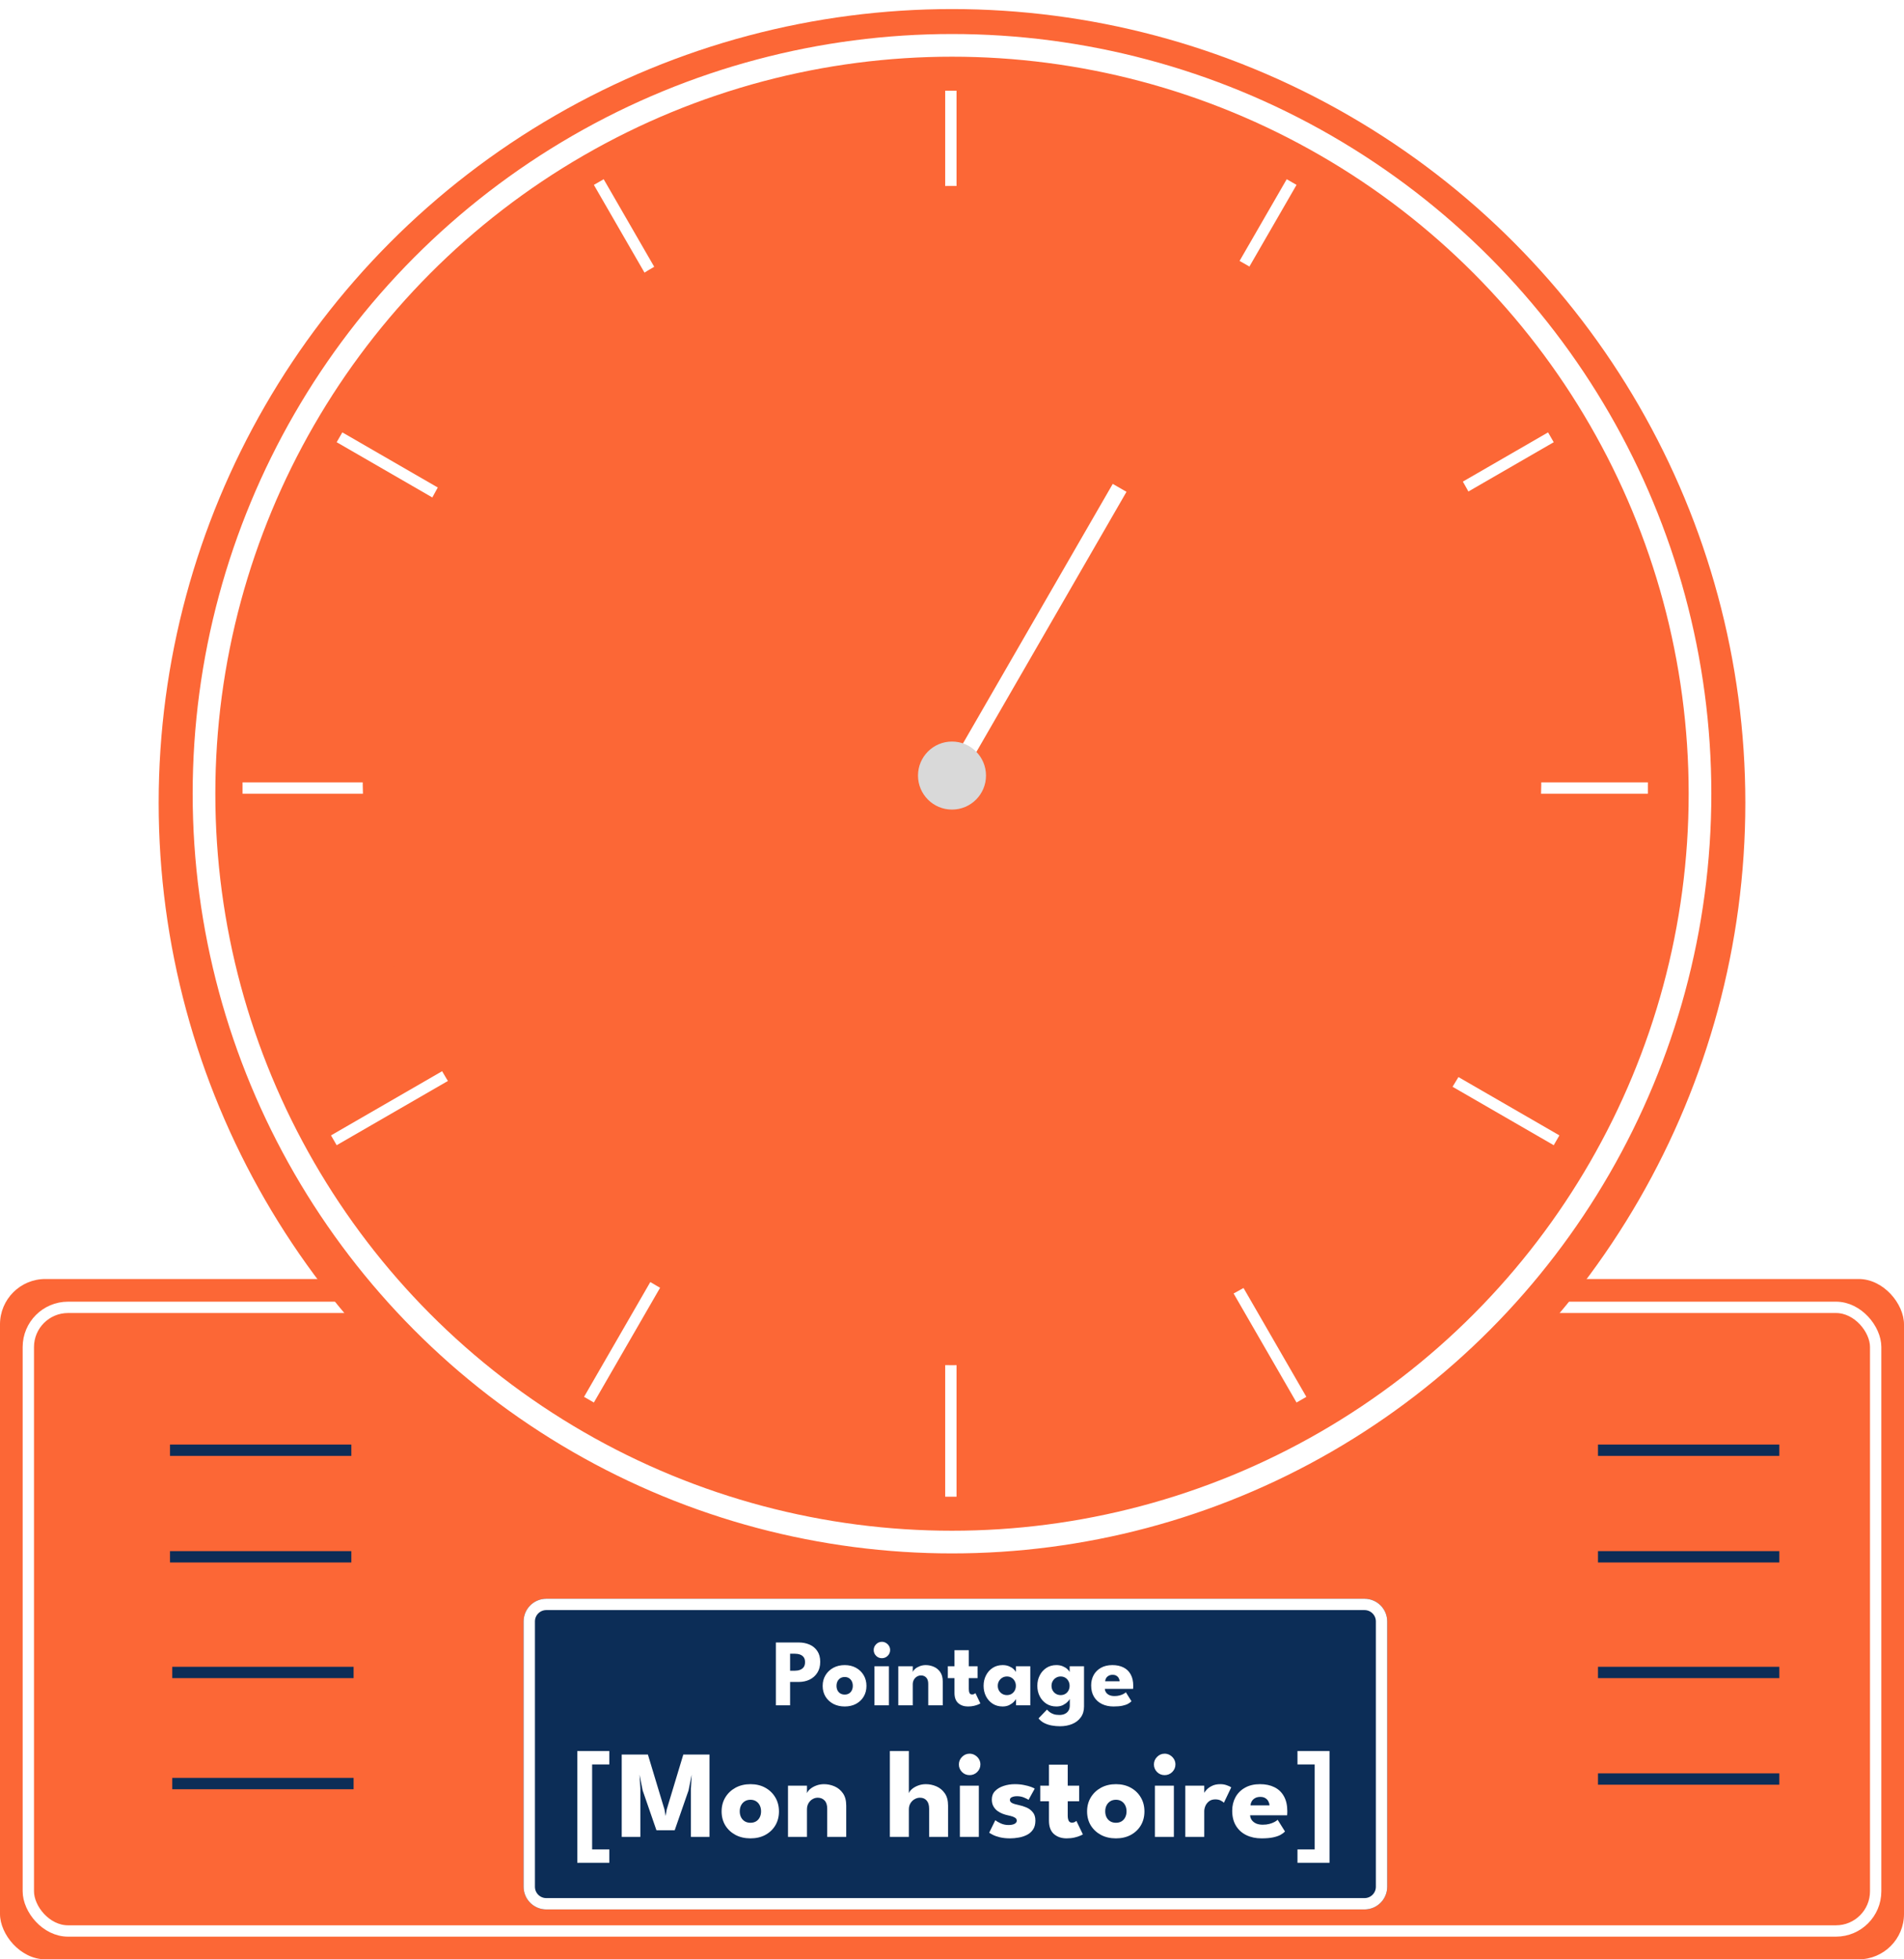 <svg width="840" height="864" viewBox="0 0 840 864" fill="none" xmlns="http://www.w3.org/2000/svg">
<rect y="564" width="840" height="300" rx="20" fill="#FC6736"/>
<rect x="12.5" y="576.5" width="815" height="275" rx="17.5" stroke="white" stroke-width="5"/>
<g filter="url(#filter0_d_141_812)">
<circle cx="420" cy="350" r="350" fill="#FC6736"/>
</g>
<circle cx="420" cy="350" r="330" stroke="white" stroke-width="10"/>
<line x1="419.5" y1="40" x2="419.5" y2="660" stroke="white" stroke-width="5"/>
<line x1="264.165" y1="80.282" x2="574.165" y2="617.218" stroke="white" stroke-width="5"/>
<line x1="149.782" y1="192.835" x2="686.718" y2="502.835" stroke="white" stroke-width="5"/>
<line x1="107" y1="347.5" x2="727" y2="347.5" stroke="white" stroke-width="5"/>
<line x1="147.282" y1="502.835" x2="684.218" y2="192.835" stroke="white" stroke-width="5"/>
<line x1="259.835" y1="617.218" x2="569.835" y2="80.282" stroke="white" stroke-width="5"/>
<circle cx="420" cy="342" r="260" fill="#FC6736"/>
<line x1="75" y1="639.5" x2="155" y2="639.5" stroke="#0C2D57" stroke-width="5"/>
<line x1="75" y1="686.5" x2="155" y2="686.5" stroke="#0C2D57" stroke-width="5"/>
<line x1="705" y1="639.5" x2="785" y2="639.5" stroke="#0C2D57" stroke-width="5"/>
<line x1="705" y1="686.5" x2="785" y2="686.5" stroke="#0C2D57" stroke-width="5"/>
<line x1="705" y1="737.5" x2="785" y2="737.5" stroke="#0C2D57" stroke-width="5"/>
<line x1="705" y1="784.5" x2="785" y2="784.5" stroke="#0C2D57" stroke-width="5"/>
<line x1="76" y1="737.5" x2="156" y2="737.5" stroke="#0C2D57" stroke-width="5"/>
<line x1="76" y1="786.5" x2="156" y2="786.5" stroke="#0C2D57" stroke-width="5"/>
<g filter="url(#filter1_d_141_812)">
<path d="M229 714C229 708.477 233.477 704 239 704H600C605.523 704 610 708.477 610 714V831C610 836.523 605.523 841 600 841H239C233.477 841 229 836.523 229 831V714Z" fill="#0C2D57"/>
<path d="M239 706.5H600C604.142 706.5 607.5 709.858 607.5 714V831C607.5 835.142 604.142 838.5 600 838.5H239C234.858 838.5 231.5 835.142 231.5 831V714C231.5 709.858 234.858 706.5 239 706.5Z" stroke="white" stroke-width="5"/>
</g>
<path d="M254.688 821.44V772.16H268.823V778.072H261.233V815.528H268.823V821.44H254.688ZM313.007 773.7V810H304.812V788.632L305.17 782.555L303.767 789.512L297.662 807.085H289.605L283.527 789.512L282.152 782.555L282.51 788.632V810H274.287V773.7H285.837L293.152 797.927L293.647 800.815L294.142 797.927L301.457 773.7H313.007ZM331.089 810.66C328.614 810.66 326.414 810.156 324.489 809.147C322.583 808.121 321.079 806.718 319.979 804.94C318.898 803.143 318.357 801.09 318.357 798.78C318.357 796.47 318.898 794.417 319.979 792.62C321.079 790.805 322.583 789.375 324.489 788.33C326.414 787.285 328.614 786.762 331.089 786.762C333.564 786.762 335.746 787.285 337.634 788.33C339.523 789.375 340.998 790.805 342.062 792.62C343.125 794.417 343.657 796.47 343.657 798.78C343.657 801.09 343.125 803.143 342.062 804.94C340.998 806.718 339.523 808.121 337.634 809.147C335.746 810.156 333.564 810.66 331.089 810.66ZM331.089 803.785C332.043 803.785 332.868 803.574 333.564 803.152C334.261 802.731 334.802 802.135 335.187 801.365C335.572 800.595 335.764 799.724 335.764 798.752C335.764 797.762 335.572 796.882 335.187 796.113C334.802 795.342 334.261 794.737 333.564 794.297C332.868 793.857 332.043 793.637 331.089 793.637C330.136 793.637 329.302 793.857 328.587 794.297C327.89 794.737 327.34 795.342 326.937 796.113C326.552 796.882 326.359 797.762 326.359 798.752C326.359 799.724 326.552 800.595 326.937 801.365C327.34 802.135 327.89 802.731 328.587 803.152C329.302 803.574 330.136 803.785 331.089 803.785ZM363.545 786.762C365.121 786.762 366.661 787.083 368.165 787.725C369.668 788.367 370.906 789.384 371.877 790.777C372.849 792.152 373.335 793.967 373.335 796.222V810H364.947V797.597C364.947 795.984 364.562 794.774 363.792 793.967C363.022 793.142 362.014 792.73 360.767 792.73C359.942 792.73 359.163 792.95 358.43 793.39C357.715 793.812 357.128 794.417 356.67 795.205C356.23 795.975 356.01 796.864 356.01 797.872V810H347.65V787.422H356.01V790.75C356.23 790.145 356.688 789.54 357.385 788.935C358.1 788.312 358.989 787.798 360.052 787.395C361.134 786.973 362.298 786.762 363.545 786.762ZM408.478 786.762C410.055 786.762 411.595 787.083 413.098 787.725C414.602 788.367 415.839 789.384 416.811 790.777C417.783 792.152 418.268 793.967 418.268 796.222V810H409.908V797.597C409.908 795.984 409.542 794.774 408.808 793.967C408.093 793.142 407.113 792.73 405.866 792.73C405.041 792.73 404.253 792.95 403.501 793.39C402.749 793.812 402.135 794.417 401.658 795.205C401.2 795.975 400.971 796.864 400.971 797.872V810H392.583V772.16H400.971V790.75C401.173 790.145 401.622 789.54 402.318 788.935C403.033 788.312 403.923 787.798 404.986 787.395C406.068 786.973 407.232 786.762 408.478 786.762ZM423.478 810V787.422H431.838V810H423.478ZM427.768 782.775C426.448 782.775 425.329 782.317 424.413 781.4C423.496 780.465 423.038 779.356 423.038 778.072C423.038 776.789 423.496 775.68 424.413 774.745C425.348 773.792 426.466 773.315 427.768 773.315C428.629 773.315 429.418 773.535 430.133 773.975C430.848 774.397 431.425 774.965 431.865 775.68C432.305 776.395 432.525 777.192 432.525 778.072C432.525 779.356 432.058 780.465 431.123 781.4C430.188 782.317 429.069 782.775 427.768 782.775ZM447.717 786.762C449.202 786.762 450.559 786.891 451.787 787.147C453.015 787.386 454.042 787.661 454.867 787.972C455.71 788.284 456.251 788.541 456.49 788.742L453.767 793.665C453.419 793.408 452.768 793.078 451.815 792.675C450.88 792.272 449.835 792.07 448.68 792.07C447.8 792.07 447.057 792.207 446.452 792.482C445.847 792.739 445.545 793.152 445.545 793.72C445.545 794.288 445.875 794.747 446.535 795.095C447.213 795.425 448.185 795.718 449.45 795.975C450.55 796.195 451.668 796.543 452.805 797.02C453.941 797.497 454.885 798.202 455.637 799.137C456.407 800.054 456.792 801.282 456.792 802.822C456.792 804.399 456.453 805.701 455.775 806.727C455.096 807.754 454.198 808.552 453.08 809.12C451.961 809.688 450.751 810.083 449.45 810.303C448.148 810.541 446.883 810.66 445.655 810.66C443.931 810.66 442.428 810.504 441.145 810.193C439.88 809.881 438.853 809.523 438.065 809.12C437.276 808.717 436.726 808.396 436.415 808.157L439.11 802.657C439.586 803.061 440.365 803.519 441.447 804.032C442.529 804.527 443.675 804.775 444.885 804.775C446.058 804.775 446.965 804.601 447.607 804.252C448.249 803.904 448.57 803.446 448.57 802.877C448.57 802.419 448.414 802.052 448.102 801.777C447.79 801.502 447.35 801.264 446.782 801.062C446.214 800.861 445.526 800.677 444.72 800.512C443.986 800.366 443.207 800.137 442.382 799.825C441.557 799.513 440.778 799.092 440.045 798.56C439.311 798.01 438.715 797.322 438.257 796.497C437.799 795.672 437.57 794.673 437.57 793.5C437.57 791.997 438.055 790.75 439.027 789.76C439.999 788.77 441.255 788.027 442.795 787.532C444.335 787.019 445.975 786.762 447.717 786.762ZM458.929 787.422H462.779V778.155H471.056V787.422H476.116V794.297H471.056V800.595C471.056 801.53 471.194 802.291 471.469 802.877C471.744 803.446 472.248 803.73 472.981 803.73C473.476 803.73 473.898 803.62 474.246 803.4C474.595 803.18 474.806 803.033 474.879 802.96L477.739 808.9C477.611 809.01 477.207 809.212 476.529 809.505C475.869 809.798 475.026 810.064 473.999 810.303C472.972 810.541 471.826 810.66 470.561 810.66C468.306 810.66 466.446 810.027 464.979 808.762C463.512 807.479 462.779 805.508 462.779 802.85V794.297H458.929V787.422ZM492.329 810.66C489.854 810.66 487.654 810.156 485.729 809.147C483.823 808.121 482.319 806.718 481.219 804.94C480.138 803.143 479.597 801.09 479.597 798.78C479.597 796.47 480.138 794.417 481.219 792.62C482.319 790.805 483.823 789.375 485.729 788.33C487.654 787.285 489.854 786.762 492.329 786.762C494.804 786.762 496.986 787.285 498.874 788.33C500.763 789.375 502.239 790.805 503.302 792.62C504.365 794.417 504.897 796.47 504.897 798.78C504.897 801.09 504.365 803.143 503.302 804.94C502.239 806.718 500.763 808.121 498.874 809.147C496.986 810.156 494.804 810.66 492.329 810.66ZM492.329 803.785C493.283 803.785 494.108 803.574 494.804 803.152C495.501 802.731 496.042 802.135 496.427 801.365C496.812 800.595 497.004 799.724 497.004 798.752C497.004 797.762 496.812 796.882 496.427 796.113C496.042 795.342 495.501 794.737 494.804 794.297C494.108 793.857 493.283 793.637 492.329 793.637C491.376 793.637 490.542 793.857 489.827 794.297C489.13 794.737 488.58 795.342 488.177 796.113C487.792 796.882 487.599 797.762 487.599 798.752C487.599 799.724 487.792 800.595 488.177 801.365C488.58 802.135 489.13 802.731 489.827 803.152C490.542 803.574 491.376 803.785 492.329 803.785ZM509.523 810V787.422H517.883V810H509.523ZM513.812 782.775C512.493 782.775 511.374 782.317 510.458 781.4C509.541 780.465 509.083 779.356 509.083 778.072C509.083 776.789 509.541 775.68 510.458 774.745C511.393 773.792 512.511 773.315 513.812 773.315C514.674 773.315 515.463 773.535 516.178 773.975C516.893 774.397 517.47 774.965 517.91 775.68C518.35 776.395 518.57 777.192 518.57 778.072C518.57 779.356 518.103 780.465 517.168 781.4C516.233 782.317 515.114 782.775 513.812 782.775ZM531.287 810H522.927V787.422H531.287V790.915H531.15C531.296 790.493 531.654 789.962 532.222 789.32C532.79 788.66 533.588 788.073 534.615 787.56C535.641 787.028 536.897 786.762 538.382 786.762C539.427 786.762 540.39 786.927 541.27 787.257C542.15 787.569 542.791 787.872 543.195 788.165L539.95 794.957C539.693 794.646 539.235 794.325 538.575 793.995C537.933 793.647 537.126 793.472 536.155 793.472C535.036 793.472 534.11 793.757 533.377 794.325C532.662 794.893 532.13 795.581 531.782 796.387C531.452 797.194 531.287 797.955 531.287 798.67V810ZM551.513 800.485C551.568 801.292 551.825 802.007 552.283 802.63C552.741 803.253 553.374 803.748 554.18 804.115C555.005 804.463 555.977 804.637 557.095 804.637C558.159 804.637 559.112 804.527 559.955 804.307C560.817 804.087 561.56 803.812 562.183 803.482C562.825 803.152 563.32 802.813 563.668 802.465L566.913 807.635C566.455 808.13 565.804 808.616 564.96 809.093C564.135 809.551 563.045 809.927 561.688 810.22C560.331 810.513 558.617 810.66 556.545 810.66C554.052 810.66 551.834 810.192 549.89 809.257C547.947 808.322 546.416 806.947 545.298 805.132C544.18 803.317 543.62 801.099 543.62 798.477C543.62 796.277 544.097 794.297 545.05 792.537C546.022 790.759 547.425 789.357 549.258 788.33C551.091 787.285 553.3 786.762 555.885 786.762C558.342 786.762 560.469 787.212 562.265 788.11C564.08 789.008 565.474 790.347 566.445 792.125C567.435 793.885 567.93 796.085 567.93 798.725C567.93 798.872 567.921 799.165 567.903 799.605C567.903 800.045 567.885 800.338 567.848 800.485H551.513ZM560.065 796.113C560.047 795.526 559.891 794.948 559.598 794.38C559.305 793.793 558.865 793.317 558.278 792.95C557.691 792.565 556.94 792.372 556.023 792.372C555.106 792.372 554.327 792.556 553.685 792.922C553.062 793.271 552.585 793.729 552.255 794.297C551.925 794.866 551.742 795.471 551.705 796.113H560.065ZM572.415 821.44V815.528H580.005V778.072H572.415V772.16H586.55V821.44H572.415Z" fill="white"/>
<path d="M342.292 724.28H352.372C354.15 724.28 355.753 724.595 357.181 725.225C358.609 725.841 359.743 726.786 360.583 728.06C361.437 729.32 361.864 730.902 361.864 732.806C361.864 734.696 361.437 736.306 360.583 737.636C359.743 738.952 358.609 739.96 357.181 740.66C355.753 741.346 354.15 741.689 352.372 741.689H348.571V752H342.292V724.28ZM348.571 736.733H350.629C351.483 736.733 352.246 736.607 352.918 736.355C353.604 736.103 354.15 735.704 354.556 735.158C354.962 734.598 355.165 733.863 355.165 732.953C355.165 732.029 354.962 731.301 354.556 730.769C354.15 730.223 353.604 729.831 352.918 729.593C352.246 729.355 351.483 729.236 350.629 729.236H348.571V736.733ZM372.664 752.504C370.774 752.504 369.094 752.119 367.624 751.349C366.168 750.565 365.02 749.494 364.18 748.136C363.354 746.764 362.941 745.196 362.941 743.432C362.941 741.668 363.354 740.1 364.18 738.728C365.02 737.342 366.168 736.25 367.624 735.452C369.094 734.654 370.774 734.255 372.664 734.255C374.554 734.255 376.22 734.654 377.662 735.452C379.104 736.25 380.231 737.342 381.043 738.728C381.855 740.1 382.261 741.668 382.261 743.432C382.261 745.196 381.855 746.764 381.043 748.136C380.231 749.494 379.104 750.565 377.662 751.349C376.22 752.119 374.554 752.504 372.664 752.504ZM372.664 747.254C373.392 747.254 374.022 747.093 374.554 746.771C375.086 746.449 375.499 745.994 375.793 745.406C376.087 744.818 376.234 744.153 376.234 743.411C376.234 742.655 376.087 741.983 375.793 741.395C375.499 740.807 375.086 740.345 374.554 740.009C374.022 739.673 373.392 739.505 372.664 739.505C371.936 739.505 371.299 739.673 370.753 740.009C370.221 740.345 369.801 740.807 369.493 741.395C369.199 741.983 369.052 742.655 369.052 743.411C369.052 744.153 369.199 744.818 369.493 745.406C369.801 745.994 370.221 746.449 370.753 746.771C371.299 747.093 371.936 747.254 372.664 747.254ZM385.793 752V734.759H392.177V752H385.793ZM389.069 731.21C388.061 731.21 387.207 730.86 386.507 730.16C385.807 729.446 385.457 728.599 385.457 727.619C385.457 726.639 385.807 725.792 386.507 725.078C387.221 724.35 388.075 723.986 389.069 723.986C389.727 723.986 390.329 724.154 390.875 724.49C391.421 724.812 391.862 725.246 392.198 725.792C392.534 726.338 392.702 726.947 392.702 727.619C392.702 728.599 392.345 729.446 391.631 730.16C390.917 730.86 390.063 731.21 389.069 731.21ZM408.441 734.255C409.645 734.255 410.821 734.5 411.969 734.99C413.117 735.48 414.062 736.257 414.804 737.321C415.546 738.371 415.917 739.757 415.917 741.479V752H409.512V742.529C409.512 741.297 409.218 740.373 408.63 739.757C408.042 739.127 407.272 738.812 406.32 738.812C405.69 738.812 405.095 738.98 404.535 739.316C403.989 739.638 403.541 740.1 403.191 740.702C402.855 741.29 402.687 741.969 402.687 742.739V752H396.303V734.759H402.687V737.3C402.855 736.838 403.205 736.376 403.737 735.914C404.283 735.438 404.962 735.046 405.774 734.738C406.6 734.416 407.489 734.255 408.441 734.255ZM418.156 734.759H421.096V727.682H427.417V734.759H431.281V740.009H427.417V744.818C427.417 745.532 427.522 746.113 427.732 746.561C427.942 746.995 428.327 747.212 428.887 747.212C429.265 747.212 429.587 747.128 429.853 746.96C430.119 746.792 430.28 746.68 430.336 746.624L432.52 751.16C432.422 751.244 432.114 751.398 431.596 751.622C431.092 751.846 430.448 752.049 429.664 752.231C428.88 752.413 428.005 752.504 427.039 752.504C425.317 752.504 423.896 752.021 422.776 751.055C421.656 750.075 421.096 748.57 421.096 746.54V740.009H418.156V734.759ZM448.261 752V749.207C448.135 749.487 447.813 749.893 447.295 750.425C446.791 750.957 446.119 751.44 445.279 751.874C444.439 752.294 443.459 752.504 442.339 752.504C440.659 752.504 439.189 752.098 437.929 751.286C436.669 750.46 435.689 749.361 434.989 747.989C434.289 746.603 433.939 745.07 433.939 743.39C433.939 741.71 434.289 740.184 434.989 738.812C435.689 737.426 436.669 736.32 437.929 735.494C439.189 734.668 440.659 734.255 442.339 734.255C443.417 734.255 444.362 734.43 445.174 734.78C445.986 735.116 446.644 735.522 447.148 735.998C447.652 736.46 448.002 736.887 448.198 737.279V734.759H454.54V752H448.261ZM440.197 743.39C440.197 744.174 440.379 744.881 440.743 745.511C441.107 746.127 441.59 746.61 442.192 746.96C442.808 747.31 443.487 747.485 444.229 747.485C444.999 747.485 445.678 747.31 446.266 746.96C446.854 746.61 447.316 746.127 447.652 745.511C448.002 744.881 448.177 744.174 448.177 743.39C448.177 742.606 448.002 741.906 447.652 741.29C447.316 740.66 446.854 740.17 446.266 739.82C445.678 739.456 444.999 739.274 444.229 739.274C443.487 739.274 442.808 739.456 442.192 739.82C441.59 740.17 441.107 740.66 440.743 741.29C440.379 741.906 440.197 742.606 440.197 743.39ZM467.642 761.219C466.438 761.219 465.241 761.114 464.051 760.904C462.875 760.694 461.776 760.337 460.754 759.833C459.732 759.329 458.871 758.636 458.171 757.754L461.909 753.869C462.231 754.247 462.623 754.618 463.085 754.982C463.561 755.346 464.142 755.647 464.828 755.885C465.528 756.123 466.375 756.242 467.369 756.242C468.293 756.242 469.098 756.081 469.784 755.759C470.47 755.437 471.002 754.968 471.38 754.352C471.772 753.736 471.968 752.987 471.968 752.105V751.685H478.247V752.483C478.247 754.387 477.771 755.99 476.819 757.292C475.881 758.594 474.614 759.574 473.018 760.232C471.422 760.89 469.63 761.219 467.642 761.219ZM471.968 752V749.207C471.842 749.487 471.52 749.893 471.002 750.425C470.498 750.957 469.826 751.44 468.986 751.874C468.146 752.294 467.166 752.504 466.046 752.504C464.366 752.504 462.896 752.098 461.636 751.286C460.376 750.46 459.396 749.361 458.696 747.989C457.996 746.603 457.646 745.07 457.646 743.39C457.646 741.71 457.996 740.184 458.696 738.812C459.396 737.426 460.376 736.32 461.636 735.494C462.896 734.668 464.366 734.255 466.046 734.255C467.124 734.255 468.069 734.43 468.881 734.78C469.693 735.116 470.351 735.522 470.855 735.998C471.359 736.46 471.709 736.887 471.905 737.279V734.759H478.247V752H471.968ZM463.904 743.39C463.904 744.174 464.086 744.881 464.45 745.511C464.814 746.127 465.297 746.61 465.899 746.96C466.515 747.31 467.194 747.485 467.936 747.485C468.706 747.485 469.385 747.31 469.973 746.96C470.561 746.61 471.023 746.127 471.359 745.511C471.709 744.881 471.884 744.174 471.884 743.39C471.884 742.606 471.709 741.906 471.359 741.29C471.023 740.66 470.561 740.17 469.973 739.82C469.385 739.456 468.706 739.274 467.936 739.274C467.194 739.274 466.515 739.456 465.899 739.82C465.297 740.17 464.814 740.66 464.45 741.29C464.086 741.906 463.904 742.606 463.904 743.39ZM487.421 744.734C487.463 745.35 487.659 745.896 488.009 746.372C488.359 746.848 488.842 747.226 489.458 747.506C490.088 747.772 490.83 747.905 491.684 747.905C492.496 747.905 493.224 747.821 493.868 747.653C494.526 747.485 495.093 747.275 495.569 747.023C496.059 746.771 496.437 746.512 496.703 746.246L499.181 750.194C498.831 750.572 498.334 750.943 497.69 751.307C497.06 751.657 496.227 751.944 495.191 752.168C494.155 752.392 492.846 752.504 491.264 752.504C489.36 752.504 487.666 752.147 486.182 751.433C484.698 750.719 483.529 749.669 482.675 748.283C481.821 746.897 481.394 745.203 481.394 743.201C481.394 741.521 481.758 740.009 482.486 738.665C483.228 737.307 484.299 736.236 485.699 735.452C487.099 734.654 488.786 734.255 490.76 734.255C492.636 734.255 494.26 734.598 495.632 735.284C497.018 735.97 498.082 736.992 498.824 738.35C499.58 739.694 499.958 741.374 499.958 743.39C499.958 743.502 499.951 743.726 499.937 744.062C499.937 744.398 499.923 744.622 499.895 744.734H487.421ZM493.952 741.395C493.938 740.947 493.819 740.506 493.595 740.072C493.371 739.624 493.035 739.26 492.587 738.98C492.139 738.686 491.565 738.539 490.865 738.539C490.165 738.539 489.57 738.679 489.08 738.959C488.604 739.225 488.24 739.575 487.988 740.009C487.736 740.443 487.596 740.905 487.568 741.395H493.952Z" fill="white"/>
<line x1="423.949" y1="336.372" x2="493.949" y2="215.128" stroke="white" stroke-width="7"/>
<circle cx="420" cy="342" r="15" fill="#D9D9D9"/>
<defs>
<filter id="filter0_d_141_812" x="66" y="0" width="708" height="708" filterUnits="userSpaceOnUse" color-interpolation-filters="sRGB">
<feFlood flood-opacity="0" result="BackgroundImageFix"/>
<feColorMatrix in="SourceAlpha" type="matrix" values="0 0 0 0 0 0 0 0 0 0 0 0 0 0 0 0 0 0 127 0" result="hardAlpha"/>
<feOffset dy="4"/>
<feGaussianBlur stdDeviation="2"/>
<feComposite in2="hardAlpha" operator="out"/>
<feColorMatrix type="matrix" values="0 0 0 0 0 0 0 0 0 0 0 0 0 0 0 0 0 0 0.25 0"/>
<feBlend mode="normal" in2="BackgroundImageFix" result="effect1_dropShadow_141_812"/>
<feBlend mode="normal" in="SourceGraphic" in2="effect1_dropShadow_141_812" result="shape"/>
</filter>
<filter id="filter1_d_141_812" x="227" y="701" width="389" height="145" filterUnits="userSpaceOnUse" color-interpolation-filters="sRGB">
<feFlood flood-opacity="0" result="BackgroundImageFix"/>
<feColorMatrix in="SourceAlpha" type="matrix" values="0 0 0 0 0 0 0 0 0 0 0 0 0 0 0 0 0 0 127 0" result="hardAlpha"/>
<feOffset dx="2" dy="1"/>
<feGaussianBlur stdDeviation="2"/>
<feComposite in2="hardAlpha" operator="out"/>
<feColorMatrix type="matrix" values="0 0 0 0 0 0 0 0 0 0 0 0 0 0 0 0 0 0 0.25 0"/>
<feBlend mode="normal" in2="BackgroundImageFix" result="effect1_dropShadow_141_812"/>
<feBlend mode="normal" in="SourceGraphic" in2="effect1_dropShadow_141_812" result="shape"/>
</filter>
</defs>
</svg>
